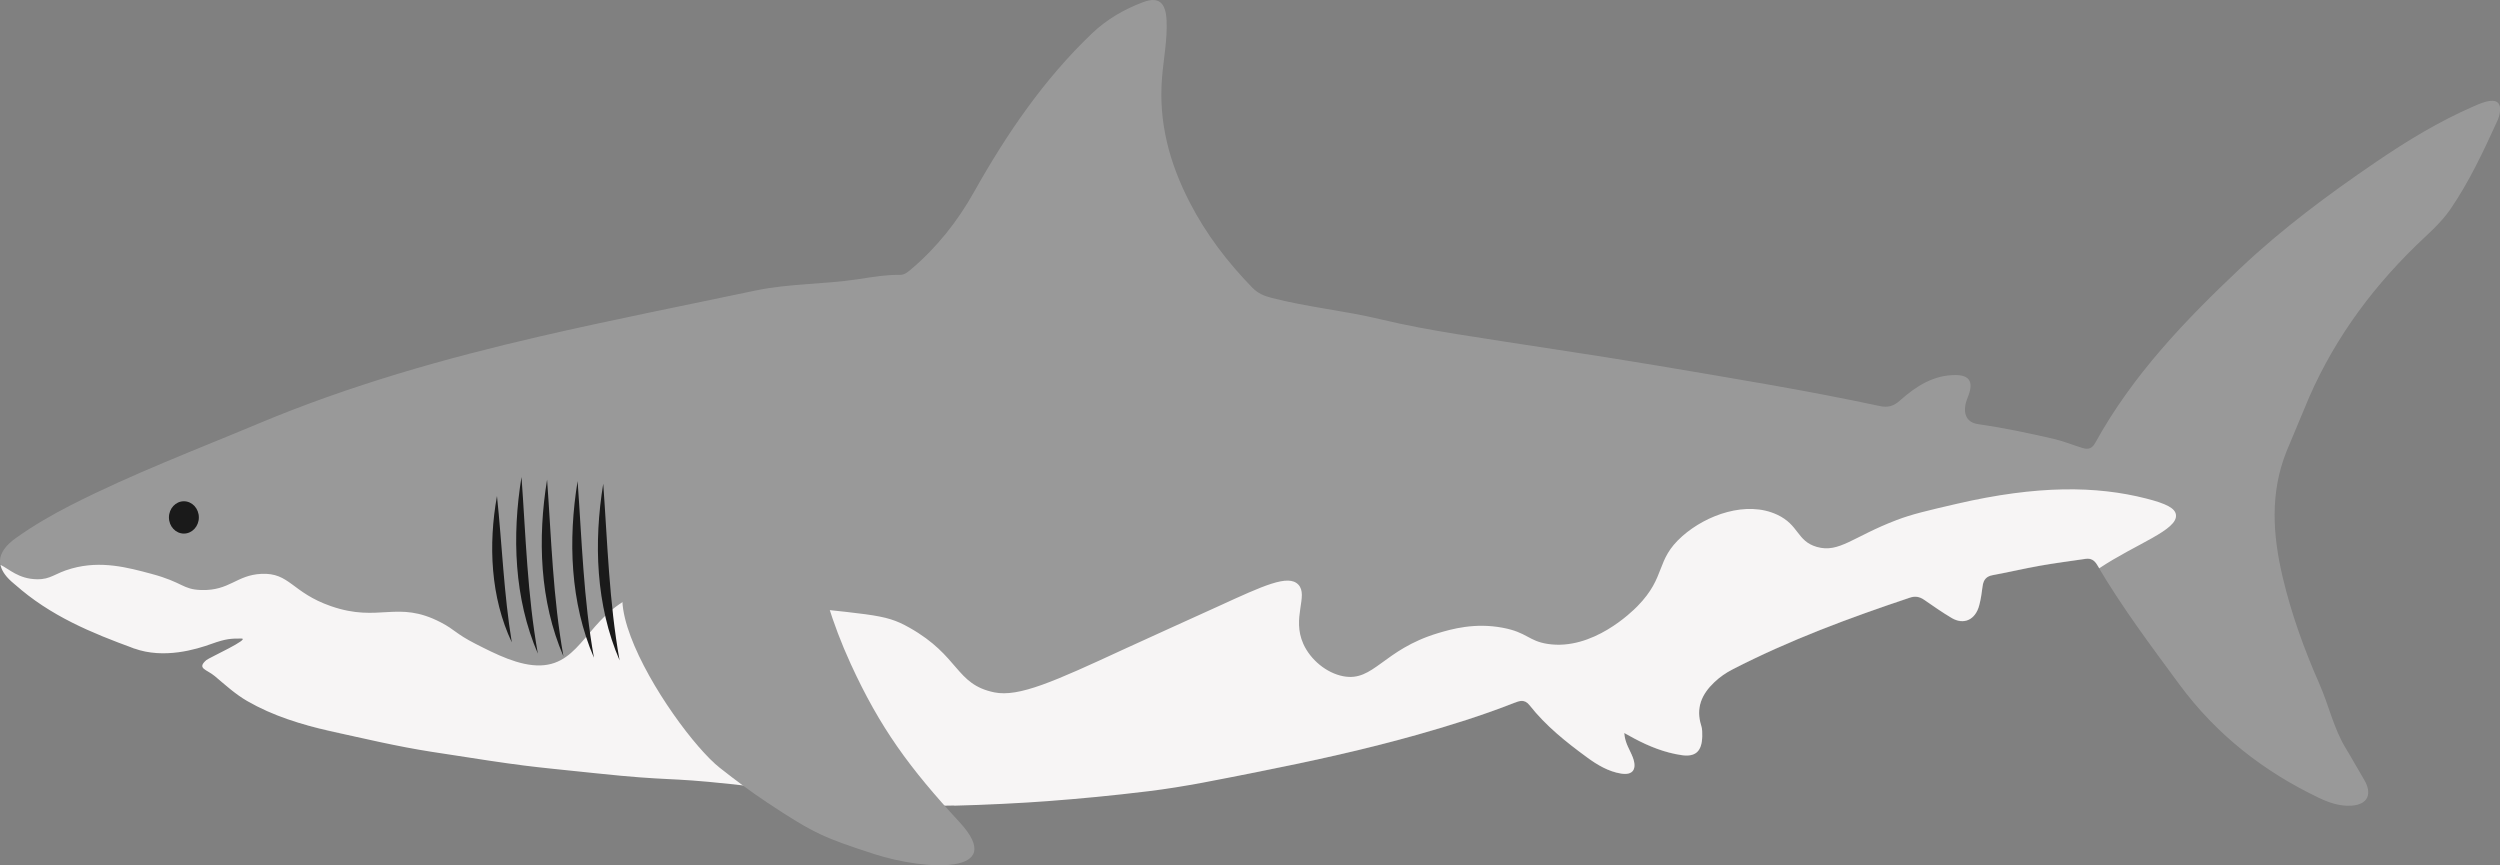 <?xml version="1.0" encoding="UTF-8"?>
<svg id="Layer_2" data-name="Layer 2" xmlns="http://www.w3.org/2000/svg" viewBox="0 0 501.38 173.53">
  <rect x="0" y="0" width="501.38" height="173.53" fill="#808080" stroke="none"/>
  <defs>
    <style>
      .cls-1 {
        fill: #f7f5f5;
      }

      .cls-2 {
        fill: #999;
      }

      .cls-3 {
        fill: #1a1a1a;
      }
    </style>
  </defs>
  <g id="SHARKS">
    <g id="Great_White_Shark">
      <path id="body" class="cls-2" d="m26.85,130.06c-11.48-5.84-22.21-11.45-23.86-12.82-.07-.06-.15-.13-.15-.13-3.92-3.15-3.8-6.28.43-9.27,3.5-2.48,7.2-4.62,10.98-6.55,12.22-6.23,24.97-11.05,37.56-16.33,18.37-7.7,37.37-13.08,56.56-17.51,14.3-3.3,28.71-6.14,43.08-9.17,6.79-1.43,13.76-1.24,20.6-2.28,2.81-.43,5.64-.91,8.5-.88.88,0,1.53-.58,2.19-1.13,5.1-4.32,9.26-9.53,12.61-15.5,6.57-11.71,14.05-22.62,23.61-31.75,3.05-2.91,6.56-4.92,10.36-6.33,3.08-1.14,4.48.13,4.64,3.7.17,3.86-.6,7.63-.91,11.44-.74,9.04,1.53,17.21,5.51,24.96,3.32,6.46,7.64,12.09,12.59,17.17,1.11,1.14,2.38,1.68,3.84,2.05,7.22,1.87,14.63,2.56,21.87,4.3,5.07,1.22,10.2,2.15,15.34,2.98,13.34,2.15,26.73,4.04,40.06,6.29,14.95,2.53,29.92,4.96,44.78,8.14,1.56.33,2.72.03,3.98-1.1,3.27-2.92,6.87-5.21,11.33-5.12,2.61.05,3.41,1.38,2.47,3.97-.23.64-.51,1.27-.64,1.93-.42,2.19.47,3.64,2.49,3.93,5.09.73,10.12,1.8,15.15,2.95,2,.46,3.88,1.25,5.83,1.84,1.15.35,1.92.13,2.55-1.02,7.58-13.73,18.1-24.63,29.1-35.02,8.46-8,17.72-14.85,27.23-21.33,6.24-4.25,12.63-8.13,19.48-11.11,1.12-.49,2.23-1,3.44-1.13,1.52-.17,2.12.67,1.91,2.22-.08.6-.25,1.22-.5,1.76-2.81,6.14-5.66,12.26-9.46,17.79-1.95,2.83-4.54,4.98-6.93,7.31-9.53,9.3-17.24,20.02-22.39,32.8-1.14,2.83-2.38,5.6-3.52,8.43-3.32,8.28-2.77,16.69-.77,25.18,1.76,7.47,4.36,14.6,7.41,21.53,1.85,4.2,2.82,8.82,5.22,12.76,1.26,2.06,2.41,4.19,3.65,6.25,1.78,2.94.83,5.08-2.44,5.31-2.34.16-4.53-.59-6.62-1.59-10.96-5.24-20.48-12.6-27.97-22.77-5.72-7.77-11.52-15.49-16.45-23.89-.6-1.03-1.34-1.36-2.38-1.21-3.01.45-6.03.83-9.03,1.36-3.19.57-6.35,1.32-9.54,1.9-1.27.23-1.87.91-2.04,2.26-.16,1.29-.34,2.59-.68,3.83-.77,2.88-3.08,3.95-5.52,2.5-1.89-1.12-3.7-2.39-5.51-3.64-.92-.64-1.81-.79-2.88-.43-12.12,4.06-24.1,8.49-35.58,14.4-1.32.68-2.53,1.52-3.64,2.57-2.5,2.38-3.76,5.11-2.6,8.75.2.63.2,1.36.19,2.04-.06,3.04-1.32,4.23-4.13,3.82-3.36-.49-6.51-1.74-9.54-3.36-.56-.3-1.11-.61-1.97-1.08.15,2.08,1.15,3.39,1.71,4.88.9,2.37.02,3.64-2.33,3.26-2.57-.41-4.82-1.77-6.91-3.3-4.14-3.04-8.2-6.25-11.46-10.41-1-1.27-2.03-.88-3.08-.47-6.38,2.51-12.9,4.54-19.45,6.39-10.67,3.01-21.48,5.35-32.33,7.52-8.39,1.67-13.84,1.68-21.57,2.73,0,0-10.29,1.4-20.23,1.99-18.27,1.07-26.36-.1-63.86-3.11-15.29-1.23-16.59-1.06-26.69-2.13-14.66-1.55-12.78-1.25-33.18-4.43-6.77-1.06-13.59-1.81-20.28-3.31-7.08-1.59-10.83-3.6-15.71-6.64-2.86-1.79-4.55-4.04-6-5.4,9.43-5.43,12.55-7.97,12-9.72-.63-1.99-7.63-1.63-21,1.08-2.84,1.38-5.68,2.76-8.52,4.14Z"/>
      <path id="belly" class="cls-1" d="m191.38,161.58c5.97-.14,13.8-.53,18.72-.91,6.56-.5,12.7-1.07,20.23-1.99,7.25-.88,14.4-2.38,21.57-3.81,10.85-2.16,21.66-4.5,32.33-7.52,6.55-1.85,13.07-3.88,19.45-6.39,1.05-.41,2.08-.8,3.08.47,3.27,4.16,7.32,7.37,11.46,10.41,2.09,1.54,4.34,2.89,6.91,3.3,2.35.38,3.22-.89,2.33-3.26-.56-1.49-1.57-2.8-1.71-4.88.86.47,1.41.78,1.97,1.08,3.03,1.62,6.18,2.87,9.54,3.36,2.81.41,4.07-.78,4.13-3.82.01-.68.01-1.41-.19-2.04-1.16-3.64.1-6.37,2.6-8.75,1.11-1.06,2.32-1.89,3.64-2.57,11.48-5.91,23.46-10.34,35.58-14.4,1.07-.36,1.96-.21,2.88.43,1.82,1.25,3.63,2.53,5.51,3.64,2.44,1.44,4.75.38,5.52-2.5.33-1.24.52-2.54.68-3.83.16-1.35.77-2.03,2.04-2.26,3.19-.58,6.35-1.34,9.54-1.9,3-.53,6.02-.91,9.03-1.36,1.04-.16,1.77.18,2.38,1.21.13.23.28.45.41.68,7.39-4.93,15.84-7.69,15.38-10.76-.19-1.27-1.85-2.19-6-3.24-9.91-2.52-21.7-2.7-38,1.08-5.95,1.38-8.92,2.07-12,3.24-8.78,3.34-11.53,6.67-16,5.4-4.06-1.16-3.54-4.41-8-6.48-6.1-2.83-14.1-.01-19,4.32-5.47,4.84-3.14,8.07-9,14.05-1.05,1.07-9,8.95-18,7.56-3.87-.6-4.09-2.31-9-3.24-5.65-1.07-10.29.27-13,1.08-11.04,3.32-12.88,9.81-19,8.64-3.35-.64-6.56-3.29-8-6.48-2.36-5.24,1.07-9.69-1-11.89-2-2.13-6.96.18-16,4.32-6.33,2.9-12.68,5.72-19,8.64-13.97,6.46-21.06,9.66-26,8.64-7.82-1.62-6.89-7.27-17-12.97-5.32-3-7.27-2.39-33-5.4-17.34-2.03-18.64-2.57-22-1.08-9.59,4.24-10.72,13.8-19,14.05-4.27.13-8.97-2.27-13-4.32-4.05-2.07-4.09-2.81-7-4.32-8.74-4.54-12.28.13-22-3.24-7.9-2.74-8.26-6.77-14-6.48-5,.25-6.33,3.4-12,3.24-3.8-.1-3.63-1.53-10-3.24-4.8-1.29-10.12-2.72-16-1.08-3.55.99-4.11,2.21-7,2.16-3.66-.06-5.55-2.05-7.29-2.89.26,1.26,1.17,2.53,2.76,3.81.05.04.1.08.15.13,7.03,6.28,15.35,9.72,23.86,12.82,6.01,2.19,12.52.18,15.52-.9s4-1.08,6-1.08-6.46,3.86-7,4.32c-1.99,1.72.05,1.85,1.69,3.22,2.09,1.76,4.12,3.62,6.49,4.99,5.21,3,10.83,4.71,16.53,5.99,6.69,1.5,13.52,3.11,20.29,4.17,20.37,3.18,18.39,2.78,33,4.32,15.5,1.64,13.84.75,27,2.16,25.11,2.69,28.62,4.71,45,4.32Z"/>
      <path id="fin" class="cls-2" d="m192.38,164.82c-10-10.81-15.89-18.85-21.77-31.68-3.84-8.37-5.98-16.14-7.23-22.35-8-3.24-13,1.08-22,4.32-34-10.81-6.74,31.25,3,38.9,3.22,2.53,6.29,4.83,9.57,7,9.4,6.23,11.43,7.04,21.43,10.29,10,3.24,27,4.32,17-6.48Z"/>
      <g id="gills">
        <path class="cls-3" d="m107.87,131.09c-4.78-11.05-5.2-23.67-3.28-35.43.86,11.88,1.17,23.68,3.28,35.43h0Z"/>
        <path class="cls-3" d="m113,131.62c-4.78-11.05-5.2-23.67-3.28-35.43.86,11.88,1.17,23.68,3.28,35.43h0Z"/>
        <path class="cls-3" d="m119.12,131.91c-4.78-11.05-5.2-23.67-3.28-35.43.86,11.88,1.17,23.68,3.28,35.43h0Z"/>
        <path class="cls-3" d="m124.26,132.44c-4.78-11.05-5.2-23.67-3.28-35.43.86,11.88,1.17,23.68,3.28,35.43h0Z"/>
        <path class="cls-3" d="m102.64,128.82c-4.27-9.04-4.72-19.6-2.97-29.34,1.03,9.83,1.37,19.57,2.97,29.34h0Z"/>
      </g>
      <ellipse id="eye" class="cls-3" cx="36.88" cy="103.77" rx="3" ry="3.24"/>
    </g>
  </g>
</svg>